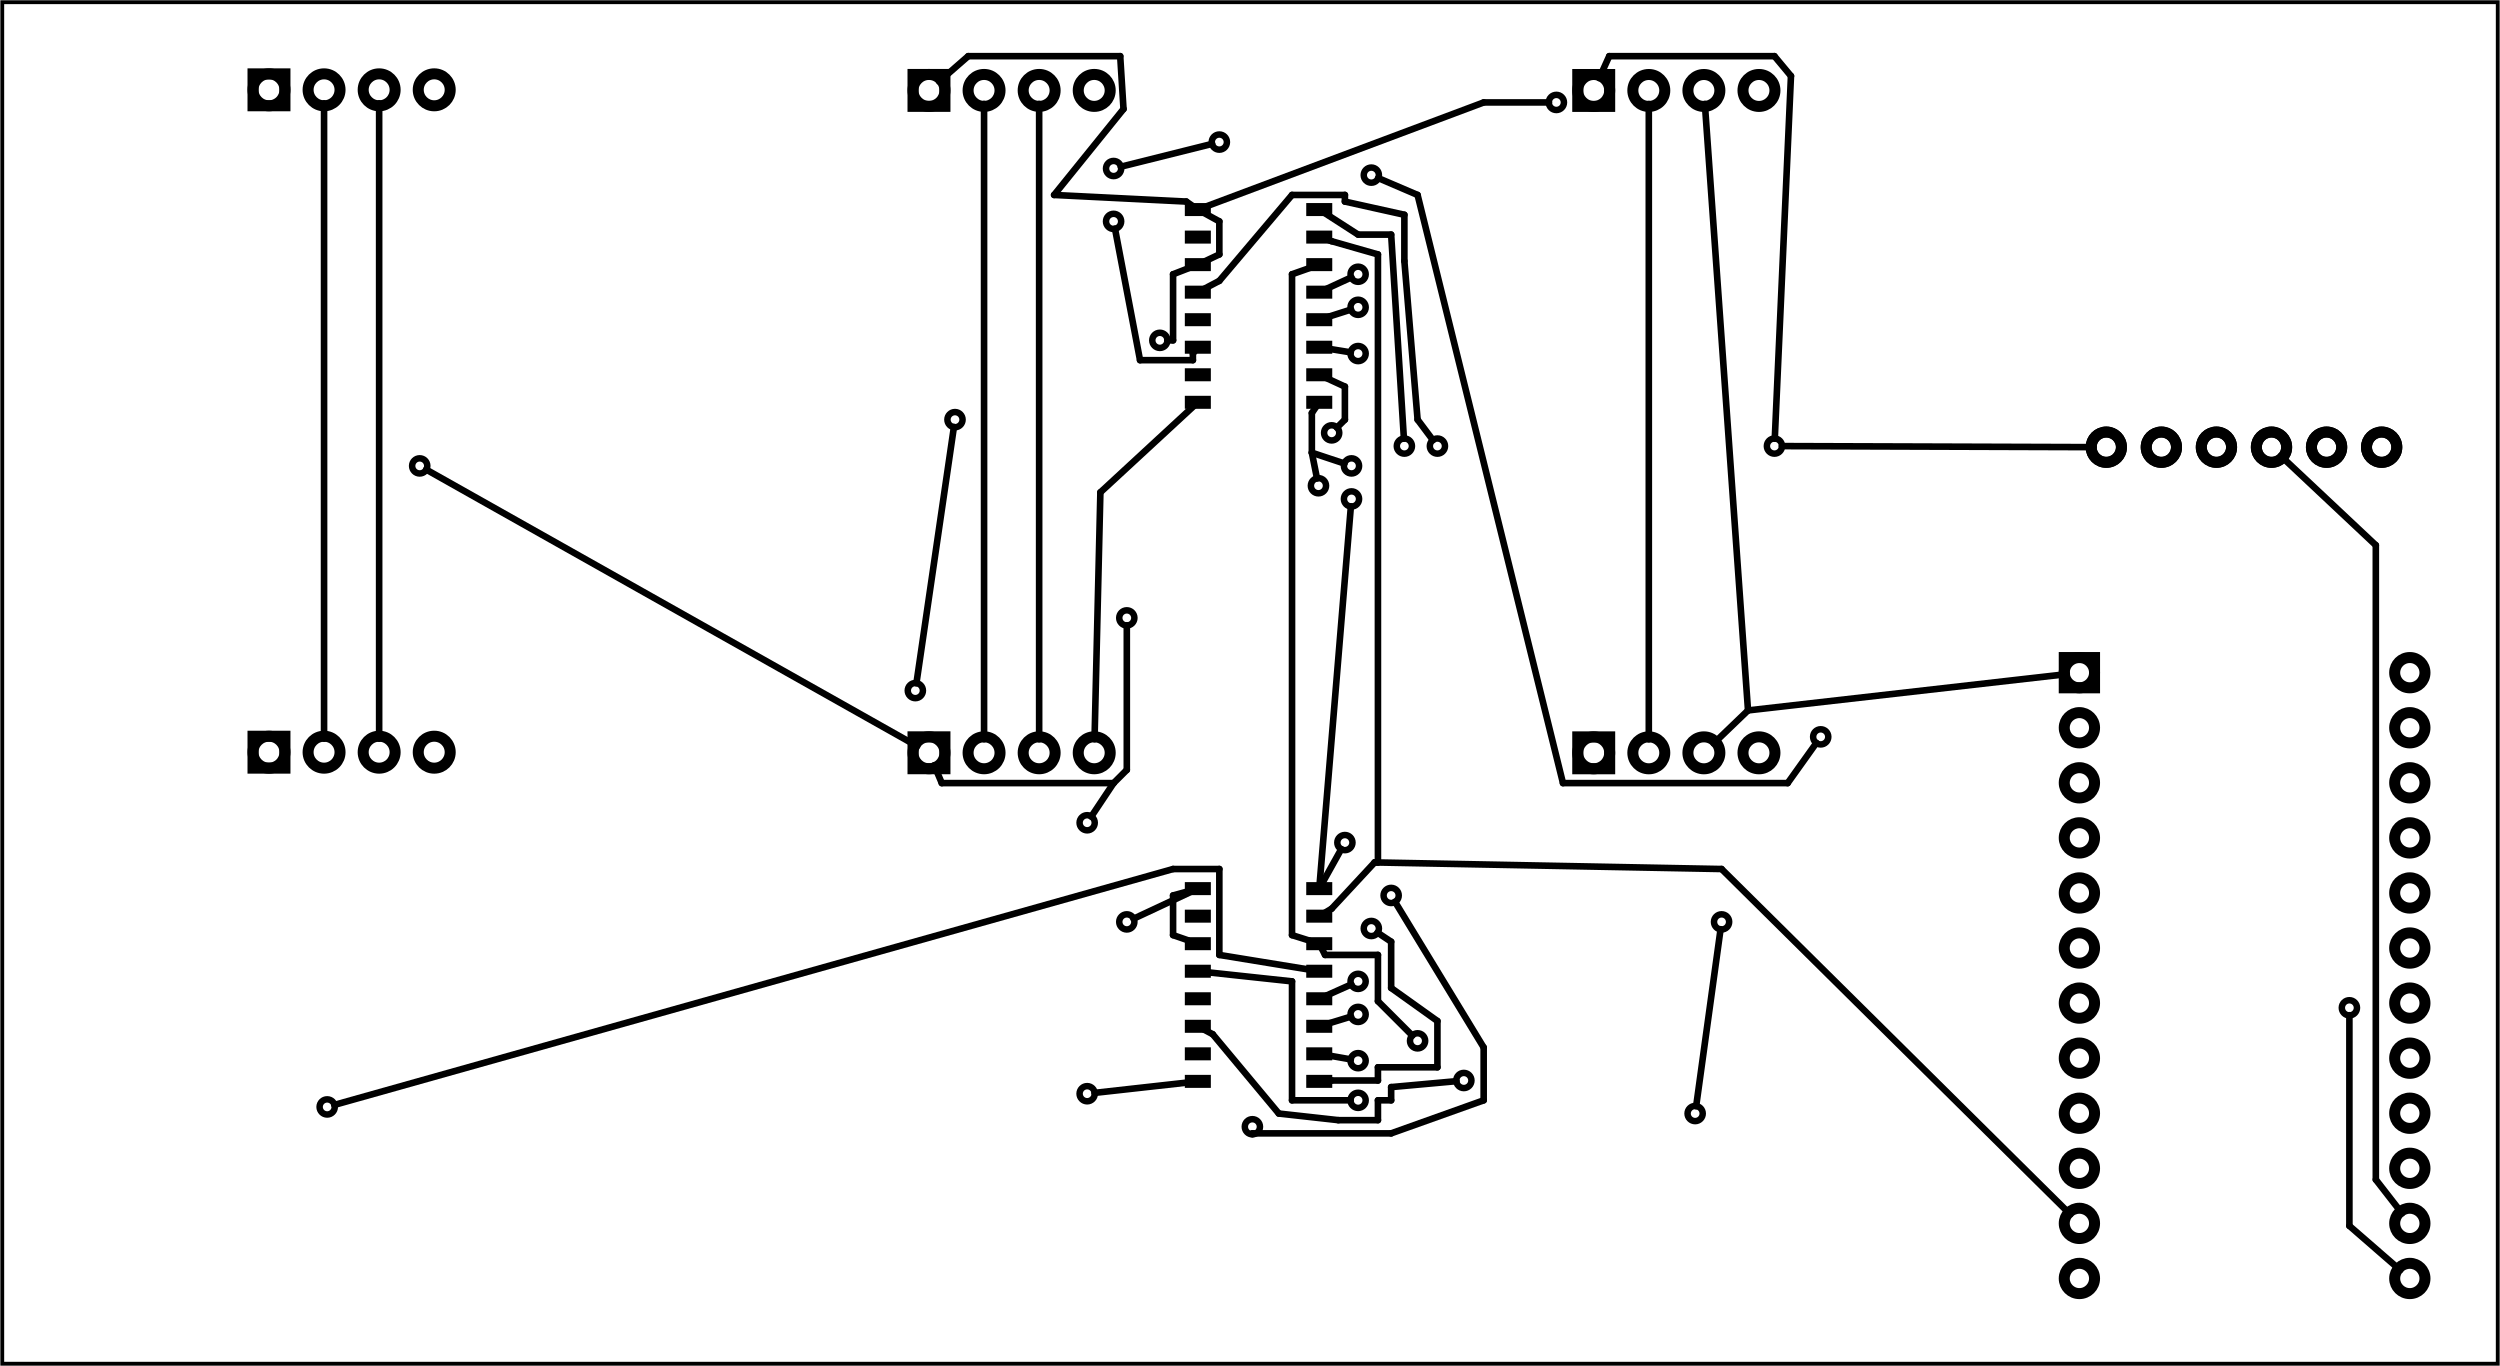 <?xml version='1.0' encoding='UTF-8' standalone='no'?>
<!-- Created with Fritzing (http://www.fritzing.org/) -->
<svg xmlns="http://www.w3.org/2000/svg" x="0in" width="4.539in" version="1.2" baseProfile="tiny" y="0in" viewBox="0 0 326.835 178.583" height="2.48in" xmlns:svg="http://www.w3.org/2000/svg" >
 <g partID="177850">
  <g id="board" >
   <rect stroke-width="0.5" x="0.288" id="boardoutline" width="326.259" y="0.288" fill-opacity="0.5" height="178.007" fill="none" stroke="black" />
  </g>
 </g>
 <g partID="403380">
  <g transform="translate(268.204,62.564)">
   <g transform="matrix(0,-1,1,0,0,0)">
    <g id="copper0" flipped="1">
     <g transform="matrix(-1, 0, 0, 1, 64.304, 0)">
      <g>
       <g>
        <g gorn="0.4">
         <g id="copper0" gorn="0.4.0">
          <circle stroke-width="1.44" id="connector1pin" cx="60.205" r="1.98" fill="none" stroke="black" cy="14.365" gorn="0.4.0.0"/>
          <circle stroke-width="1.44" id="connector5pin" cx="60.205" r="1.98" fill="none" stroke="black" cy="21.565" gorn="0.4.0.1"/>
          <circle stroke-width="1.44" id="connector4pin" cx="60.205" r="1.98" fill="none" stroke="black" cy="28.765" gorn="0.4.0.2"/>
          <circle stroke-width="1.44" id="connector0pin" cx="60.205" r="1.98" fill="none" stroke="black" cy="35.965" gorn="0.4.0.3"/>
          <circle stroke-width="1.44" id="connector7pin" cx="60.205" r="1.98" fill="none" stroke="black" cy="43.165" gorn="0.4.0.4"/>
          <circle stroke-width="1.44" id="connector3pin" cx="60.205" r="1.98" fill="none" stroke="black" cy="7.165" gorn="0.4.0.5"/>
         </g>
        </g>
        <g gorn="0.4.0">
         <circle stroke-width="1.44" id="connector1pin" cx="60.205" r="1.98" fill="none" stroke="black" cy="14.365" gorn="0.4.0.0"/>
         <circle stroke-width="1.44" id="connector5pin" cx="60.205" r="1.98" fill="none" stroke="black" cy="21.565" gorn="0.4.0.1"/>
         <circle stroke-width="1.44" id="connector4pin" cx="60.205" r="1.98" fill="none" stroke="black" cy="28.765" gorn="0.4.0.2"/>
         <circle stroke-width="1.44" id="connector0pin" cx="60.205" r="1.98" fill="none" stroke="black" cy="35.965" gorn="0.4.0.3"/>
         <circle stroke-width="1.44" id="connector7pin" cx="60.205" r="1.98" fill="none" stroke="black" cy="43.165" gorn="0.4.0.4"/>
         <circle stroke-width="1.44" id="connector3pin" cx="60.205" r="1.98" fill="none" stroke="black" cy="7.165" gorn="0.4.0.5"/>
        </g>
       </g>
      </g>
     </g>
    </g>
   </g>
  </g>
 </g>
 <g partID="334330">
  <g transform="translate(180.212,5.437)">
   <g id="copper0"  gorn="0.4.0">
    <rect stroke-width="1.44" x="26.056" width="4.175" id="square" y="4.303" height="4.172" fill="none" stroke="black"  gorn="0.4.0.0"/>
    <circle stroke-width="1.44" id="connector8pin" r="2.089" cx="49.748" fill="none" stroke="black"  cy="6.389" gorn="0.4.0.1"/>
    <circle stroke-width="1.44" id="connector7pin" r="2.088" cx="42.548" fill="none" stroke="black"  cy="6.39" gorn="0.4.0.2"/>
    <circle stroke-width="1.44" id="connector5pin" r="2.088" cx="35.346" fill="none" stroke="black"  cy="6.39" gorn="0.4.0.3"/>
    <circle stroke-width="1.44" id="connector4pin" r="2.088" cx="28.143" fill="none" stroke="black"  cy="6.39" gorn="0.4.0.4"/>
   </g>
  </g>
 </g>
 <g partID="341100">
  <g transform="translate(93.303,5.431)">
   <g id="copper0"  gorn="0.4.0">
    <rect stroke-width="1.44" x="26.056" width="4.175" id="square" y="4.303" height="4.172" fill="none" stroke="black"  gorn="0.4.0.0"/>
    <circle stroke-width="1.44" id="connector8pin" r="2.089" cx="49.748" fill="none" stroke="black"  cy="6.389" gorn="0.4.0.1"/>
    <circle stroke-width="1.44" id="connector7pin" r="2.088" cx="42.548" fill="none" stroke="black"  cy="6.39" gorn="0.4.0.2"/>
    <circle stroke-width="1.44" id="connector5pin" r="2.088" cx="35.346" fill="none" stroke="black"  cy="6.39" gorn="0.4.0.3"/>
    <circle stroke-width="1.44" id="connector4pin" r="2.088" cx="28.143" fill="none" stroke="black"  cy="6.39" gorn="0.4.0.4"/>
   </g>
  </g>
 </g>
 <g partID="341130">
  <g transform="translate(7.015,5.354)">
   <g id="copper0"  gorn="0.4.0">
    <rect stroke-width="1.44" x="26.056" width="4.175" id="square" y="4.303" height="4.172" fill="none" stroke="black"  gorn="0.4.0.0"/>
    <circle stroke-width="1.44" id="connector8pin" r="2.089" cx="49.748" fill="none" stroke="black"  cy="6.389" gorn="0.4.0.1"/>
    <circle stroke-width="1.44" id="connector7pin" r="2.088" cx="42.548" fill="none" stroke="black"  cy="6.39" gorn="0.4.0.2"/>
    <circle stroke-width="1.44" id="connector5pin" r="2.088" cx="35.346" fill="none" stroke="black"  cy="6.39" gorn="0.4.0.3"/>
    <circle stroke-width="1.44" id="connector4pin" r="2.088" cx="28.143" fill="none" stroke="black"  cy="6.39" gorn="0.4.0.4"/>
   </g>
  </g>
 </g>
 <g partID="341160">
  <g transform="translate(7.015,91.952)">
   <g id="copper0"  gorn="0.4.0">
    <rect stroke-width="1.44" x="26.056" width="4.175" id="square" y="4.303" height="4.172" fill="none" stroke="black"  gorn="0.4.0.0"/>
    <circle stroke-width="1.44" id="connector8pin" r="2.089" cx="49.748" fill="none" stroke="black"  cy="6.389" gorn="0.4.0.1"/>
    <circle stroke-width="1.44" id="connector7pin" r="2.088" cx="42.548" fill="none" stroke="black"  cy="6.39" gorn="0.4.0.2"/>
    <circle stroke-width="1.44" id="connector5pin" r="2.088" cx="35.346" fill="none" stroke="black"  cy="6.39" gorn="0.4.0.3"/>
    <circle stroke-width="1.44" id="connector4pin" r="2.088" cx="28.143" fill="none" stroke="black"  cy="6.39" gorn="0.4.0.4"/>
   </g>
  </g>
 </g>
 <g partID="341190">
  <g transform="translate(93.303,92.029)">
   <g id="copper0"  gorn="0.4.0">
    <rect stroke-width="1.44" x="26.056" width="4.175" id="square" y="4.303" height="4.172" fill="none" stroke="black"  gorn="0.4.0.0"/>
    <circle stroke-width="1.44" id="connector8pin" r="2.089" cx="49.748" fill="none" stroke="black"  cy="6.389" gorn="0.4.0.1"/>
    <circle stroke-width="1.44" id="connector7pin" r="2.088" cx="42.548" fill="none" stroke="black"  cy="6.39" gorn="0.4.0.2"/>
    <circle stroke-width="1.44" id="connector5pin" r="2.088" cx="35.346" fill="none" stroke="black"  cy="6.39" gorn="0.4.0.3"/>
    <circle stroke-width="1.44" id="connector4pin" r="2.088" cx="28.143" fill="none" stroke="black"  cy="6.39" gorn="0.4.0.4"/>
   </g>
  </g>
 </g>
 <g partID="341220">
  <g transform="translate(180.212,92.035)">
   <g id="copper0"  gorn="0.4.0">
    <rect stroke-width="1.44" x="26.056" width="4.175" id="square" y="4.303" height="4.172" fill="none" stroke="black"  gorn="0.4.0.0"/>
    <circle stroke-width="1.44" id="connector8pin" r="2.089" cx="49.748" fill="none" stroke="black"  cy="6.389" gorn="0.4.0.1"/>
    <circle stroke-width="1.44" id="connector7pin" r="2.088" cx="42.548" fill="none" stroke="black"  cy="6.39" gorn="0.4.0.2"/>
    <circle stroke-width="1.44" id="connector5pin" r="2.088" cx="35.346" fill="none" stroke="black"  cy="6.39" gorn="0.4.0.3"/>
    <circle stroke-width="1.44" id="connector4pin" r="2.088" cx="28.143" fill="none" stroke="black"  cy="6.39" gorn="0.4.0.4"/>
   </g>
  </g>
 </g>
 <g partID="308840">
  <g transform="translate(174.172,25.382)">
   <g transform="matrix(0,1,-1,0,0,0)">
    <g id="copper0" flipped="1">
     <g transform="matrix(-1, 0, 0, 1, 29.232, 0)">
      <g>
       <g>
        <g>
         <rect stroke-width="0" x="1.166" id="connector0pad" width="1.701" y="15.874" height="3.402" stroke-linecap="round" fill="black" stroke="none" connectorname="1"/>
         <rect stroke-width="0" x="4.766" id="connector1pad" width="1.701" y="15.874" height="3.402" stroke-linecap="round" fill="black" stroke="none" connectorname="2"/>
         <rect stroke-width="0" x="8.366" id="connector2pad" width="1.701" y="15.874" height="3.402" stroke-linecap="round" fill="black" stroke="none" connectorname="3"/>
         <rect stroke-width="0" x="11.966" id="connector3pad" width="1.701" y="15.874" height="3.402" stroke-linecap="round" fill="black" stroke="none" connectorname="4"/>
         <rect stroke-width="0" x="15.566" id="connector4pad" width="1.701" y="15.874" height="3.402" stroke-linecap="round" fill="black" stroke="none" connectorname="5"/>
         <rect stroke-width="0" x="19.166" id="connector5pad" width="1.701" y="15.874" height="3.402" stroke-linecap="round" fill="black" stroke="none" connectorname="6"/>
         <rect stroke-width="0" x="22.766" id="connector6pad" width="1.701" y="15.874" height="3.402" stroke-linecap="round" fill="black" stroke="none" connectorname="7"/>
         <rect stroke-width="0" x="26.366" id="connector7pad" width="1.701" y="15.874" height="3.402" stroke-linecap="round" fill="black" stroke="none" connectorname="8"/>
         <rect stroke-width="0" x="26.366" id="connector8pad" width="1.701" y="0" height="3.402" stroke-linecap="round" fill="black" stroke="none" connectorname="9"/>
         <rect stroke-width="0" x="22.766" id="connector9pad" width="1.701" y="0" height="3.402" stroke-linecap="round" fill="black" stroke="none" connectorname="10"/>
         <rect stroke-width="0" x="19.166" id="connector10pad" width="1.701" y="0" height="3.402" stroke-linecap="round" fill="black" stroke="none" connectorname="11"/>
         <rect stroke-width="0" x="15.566" id="connector11pad" width="1.701" y="0" height="3.402" stroke-linecap="round" fill="black" stroke="none" connectorname="12"/>
         <rect stroke-width="0" x="11.966" id="connector12pad" width="1.701" y="0" height="3.402" stroke-linecap="round" fill="black" stroke="none" connectorname="13"/>
         <rect stroke-width="0" x="8.366" id="connector13pad" width="1.701" y="0" height="3.402" stroke-linecap="round" fill="black" stroke="none" connectorname="14"/>
         <rect stroke-width="0" x="4.766" id="connector14pad" width="1.701" y="0" height="3.402" stroke-linecap="round" fill="black" stroke="none" connectorname="15"/>
         <rect stroke-width="0" x="1.166" id="connector15pad" width="1.701" y="0" height="3.402" stroke-linecap="round" fill="black" stroke="none" connectorname="16"/>
         <g id="copper0"/>
        </g>
        <g/>
       </g>
      </g>
     </g>
    </g>
   </g>
  </g>
 </g>
 <g partID="309360">
  <g transform="translate(174.172,114.163)">
   <g transform="matrix(0,1,-1,0,0,0)">
    <g id="copper0" flipped="1">
     <g transform="matrix(-1, 0, 0, 1, 29.232, 0)">
      <g>
       <g>
        <g>
         <rect stroke-width="0" x="1.166" id="connector0pad" width="1.701" y="15.874" height="3.402" stroke-linecap="round" fill="black" stroke="none" connectorname="1"/>
         <rect stroke-width="0" x="4.766" id="connector1pad" width="1.701" y="15.874" height="3.402" stroke-linecap="round" fill="black" stroke="none" connectorname="2"/>
         <rect stroke-width="0" x="8.366" id="connector2pad" width="1.701" y="15.874" height="3.402" stroke-linecap="round" fill="black" stroke="none" connectorname="3"/>
         <rect stroke-width="0" x="11.966" id="connector3pad" width="1.701" y="15.874" height="3.402" stroke-linecap="round" fill="black" stroke="none" connectorname="4"/>
         <rect stroke-width="0" x="15.566" id="connector4pad" width="1.701" y="15.874" height="3.402" stroke-linecap="round" fill="black" stroke="none" connectorname="5"/>
         <rect stroke-width="0" x="19.166" id="connector5pad" width="1.701" y="15.874" height="3.402" stroke-linecap="round" fill="black" stroke="none" connectorname="6"/>
         <rect stroke-width="0" x="22.766" id="connector6pad" width="1.701" y="15.874" height="3.402" stroke-linecap="round" fill="black" stroke="none" connectorname="7"/>
         <rect stroke-width="0" x="26.366" id="connector7pad" width="1.701" y="15.874" height="3.402" stroke-linecap="round" fill="black" stroke="none" connectorname="8"/>
         <rect stroke-width="0" x="26.366" id="connector8pad" width="1.701" y="0" height="3.402" stroke-linecap="round" fill="black" stroke="none" connectorname="9"/>
         <rect stroke-width="0" x="22.766" id="connector9pad" width="1.701" y="0" height="3.402" stroke-linecap="round" fill="black" stroke="none" connectorname="10"/>
         <rect stroke-width="0" x="19.166" id="connector10pad" width="1.701" y="0" height="3.402" stroke-linecap="round" fill="black" stroke="none" connectorname="11"/>
         <rect stroke-width="0" x="15.566" id="connector11pad" width="1.701" y="0" height="3.402" stroke-linecap="round" fill="black" stroke="none" connectorname="12"/>
         <rect stroke-width="0" x="11.966" id="connector12pad" width="1.701" y="0" height="3.402" stroke-linecap="round" fill="black" stroke="none" connectorname="13"/>
         <rect stroke-width="0" x="8.366" id="connector13pad" width="1.701" y="0" height="3.402" stroke-linecap="round" fill="black" stroke="none" connectorname="14"/>
         <rect stroke-width="0" x="4.766" id="connector14pad" width="1.701" y="0" height="3.402" stroke-linecap="round" fill="black" stroke="none" connectorname="15"/>
         <rect stroke-width="0" x="1.166" id="connector15pad" width="1.701" y="0" height="3.402" stroke-linecap="round" fill="black" stroke="none" connectorname="16"/>
         <g id="copper0"/>
        </g>
        <g/>
       </g>
      </g>
     </g>
    </g>
   </g>
  </g>
 </g>
 <g partID="185880">
  <g transform="translate(267.533,76.426)">
   <g id="copper0"  gorn="0.1.0">
    <rect stroke-width="1.44" x="2.34" id="square" width="3.96" y="9.54" height="3.96" fill="none" stroke="black"  gorn="0.1.0.0"/>
    <circle stroke-width="1.44" id="connector0pin" r="1.98" cx="4.32" fill="none" stroke="black"  cy="11.52" gorn="0.1.0.1"/>
    <circle stroke-width="1.44" id="connector23pin" r="1.98" cx="47.52" fill="none" stroke="black"  cy="11.52" gorn="0.1.0.2"/>
    <circle stroke-width="1.44" id="connector1pin" r="1.98" cx="4.32" fill="none" stroke="black"  cy="18.72" gorn="0.1.0.3"/>
    <circle stroke-width="1.44" id="connector22pin" r="1.98" cx="47.52" fill="none" stroke="black"  cy="18.72" gorn="0.1.0.4"/>
    <circle stroke-width="1.44" id="connector2pin" r="1.98" cx="4.32" fill="none" stroke="black"  cy="25.92" gorn="0.1.0.5"/>
    <circle stroke-width="1.44" id="connector21pin" r="1.98" cx="47.52" fill="none" stroke="black"  cy="25.92" gorn="0.1.0.6"/>
    <circle stroke-width="1.44" id="connector3pin" r="1.98" cx="4.32" fill="none" stroke="black"  cy="33.12" gorn="0.1.0.7"/>
    <circle stroke-width="1.44" id="connector20pin" r="1.98" cx="47.52" fill="none" stroke="black"  cy="33.12" gorn="0.1.0.8"/>
    <circle stroke-width="1.44" id="connector4pin" r="1.98" cx="4.32" fill="none" stroke="black"  cy="40.32" gorn="0.1.0.9"/>
    <circle stroke-width="1.44" id="connector19pin" r="1.98" cx="47.52" fill="none" stroke="black"  cy="40.32" gorn="0.1.0.10"/>
    <circle stroke-width="1.44" id="connector5pin" r="1.98" cx="4.32" fill="none" stroke="black"  cy="47.52" gorn="0.1.0.11"/>
    <circle stroke-width="1.44" id="connector18pin" r="1.98" cx="47.52" fill="none" stroke="black"  cy="47.52" gorn="0.1.0.12"/>
    <circle stroke-width="1.44" id="connector6pin" r="1.98" cx="4.32" fill="none" stroke="black"  cy="54.72" gorn="0.1.0.13"/>
    <circle stroke-width="1.44" id="connector17pin" r="1.98" cx="47.52" fill="none" stroke="black"  cy="54.72" gorn="0.1.0.14"/>
    <circle stroke-width="1.44" id="connector7pin" r="1.98" cx="4.32" fill="none" stroke="black"  cy="61.92" gorn="0.1.0.15"/>
    <circle stroke-width="1.44" id="connector16pin" r="1.98" cx="47.52" fill="none" stroke="black"  cy="61.92" gorn="0.1.0.16"/>
    <circle stroke-width="1.44" id="connector8pin" r="1.98" cx="4.32" fill="none" stroke="black"  cy="69.12" gorn="0.1.0.17"/>
    <circle stroke-width="1.44" id="connector15pin" r="1.98" cx="47.52" fill="none" stroke="black"  cy="69.12" gorn="0.1.0.18"/>
    <circle stroke-width="1.44" id="connector9pin" r="1.98" cx="4.32" fill="none" stroke="black"  cy="76.32" gorn="0.1.0.19"/>
    <circle stroke-width="1.44" id="connector14pin" r="1.98" cx="47.52" fill="none" stroke="black"  cy="76.32" gorn="0.1.0.20"/>
    <circle stroke-width="1.44" id="connector10pin" r="1.98" cx="4.32" fill="none" stroke="black"  cy="83.52" gorn="0.1.0.21"/>
    <circle stroke-width="1.44" id="connector13pin" r="1.98" cx="47.52" fill="none" stroke="black"  cy="83.52" gorn="0.1.0.22"/>
    <circle stroke-width="1.44" id="connector11pin" r="1.98" cx="4.32" fill="none" stroke="black"  cy="90.72" gorn="0.1.0.23"/>
    <circle stroke-width="1.44" id="connector12pin" r="1.98" cx="47.52" fill="none" stroke="black"  cy="90.72" gorn="0.1.0.24"/>
   </g>
  </g>
 </g>
 <g partID="404670">
  <g transform="translate(139.111,139.975)">
   <g id="copper0" >
    <circle stroke-width="0.85" id="connector0pin" cx="3.017" r="0.992" fill="none" stroke="black"  cy="3.017"/>
   </g>
  </g>
 </g>
 <g partID="405390">
  <g transform="translate(174.535,140.839)">
   <g id="copper0" >
    <circle stroke-width="0.85" id="connector0pin" cx="3.017" r="0.992" fill="none" stroke="black"  cy="3.017"/>
   </g>
  </g>
 </g>
 <g partID="405570">
  <g transform="translate(174.535,129.607)">
   <g id="copper0" >
    <circle stroke-width="0.85" id="connector0pin" cx="3.017" r="0.992" fill="none" stroke="black"  cy="3.017"/>
   </g>
  </g>
 </g>
 <g partID="405970">
  <g transform="translate(174.535,125.287)">
   <g id="copper0" >
    <circle stroke-width="0.85" id="connector0pin" cx="3.017" r="0.992" fill="none" stroke="black"  cy="3.017"/>
   </g>
  </g>
 </g>
 <g partID="406590">
  <g transform="translate(174.535,135.655)">
   <g id="copper0" >
    <circle stroke-width="0.85" id="connector0pin" cx="3.017" r="0.992" fill="none" stroke="black"  cy="3.017"/>
   </g>
  </g>
 </g>
 <g partID="407190">
  <g transform="translate(182.311,133.063)">
   <g id="copper0" >
    <circle stroke-width="0.85" id="connector0pin" cx="3.017" r="0.992" fill="none" stroke="black"  cy="3.017"/>
   </g>
  </g>
 </g>
 <g partID="407390">
  <g transform="translate(174.535,37.159)">
   <g id="copper0" >
    <circle stroke-width="0.85" id="connector0pin" cx="3.017" r="0.992" fill="none" stroke="black"  cy="3.017"/>
   </g>
  </g>
 </g>
 <g partID="407650">
  <g transform="translate(174.535,32.839)">
   <g id="copper0" >
    <circle stroke-width="0.85" id="connector0pin" cx="3.017" r="0.992" fill="none" stroke="black"  cy="3.017"/>
   </g>
  </g>
 </g>
 <g partID="407890">
  <g transform="translate(121.831,51.847)">
   <g id="copper0" >
    <circle stroke-width="0.85" id="connector0pin" cx="3.017" r="0.992" fill="none" stroke="black"  cy="3.017"/>
   </g>
  </g>
 </g>
 <g partID="408110">
  <g transform="translate(116.647,87.271)">
   <g id="copper0" >
    <circle stroke-width="0.85" id="connector0pin" cx="3.017" r="0.992" fill="none" stroke="black"  cy="3.017"/>
   </g>
  </g>
 </g>
 <g partID="408290">
  <g transform="translate(174.535,43.207)">
   <g id="copper0" >
    <circle stroke-width="0.85" id="connector0pin" cx="3.017" r="0.992" fill="none" stroke="black"  cy="3.017"/>
   </g>
  </g>
 </g>
 <g partID="409230">
  <g transform="translate(171.079,53.575)">
   <g id="copper0" >
    <circle stroke-width="0.85" id="connector0pin" cx="3.017" r="0.992" fill="none" stroke="black"  cy="3.017"/>
   </g>
  </g>
 </g>
 <g partID="409770">
  <g transform="translate(173.671,57.895)">
   <g id="copper0" >
    <circle stroke-width="0.85" id="connector0pin" cx="3.017" r="0.992" fill="none" stroke="black"  cy="3.017"/>
   </g>
  </g>
 </g>
 <g partID="410170">
  <g transform="translate(176.263,118.375)">
   <g id="copper0" >
    <circle stroke-width="0.85" id="connector0pin" cx="3.017" r="0.992" fill="none" stroke="black"  cy="3.017"/>
   </g>
  </g>
 </g>
 <g partID="410230">
  <g transform="translate(169.351,60.487)">
   <g id="copper0" >
    <circle stroke-width="0.85" id="connector0pin" cx="3.017" r="0.992" fill="none" stroke="black"  cy="3.017"/>
   </g>
  </g>
 </g>
 <g partID="410690">
  <g transform="translate(188.359,138.247)">
   <g id="copper0" >
    <circle stroke-width="0.85" id="connector0pin" cx="3.017" r="0.992" fill="none" stroke="black"  cy="3.017"/>
   </g>
  </g>
 </g>
 <g partID="411110">
  <g transform="translate(39.751,141.703)">
   <g id="copper0" >
    <circle stroke-width="0.85" id="connector0pin" cx="3.017" r="0.992" fill="none" stroke="black"  cy="3.017"/>
   </g>
  </g>
 </g>
 <g partID="411430">
  <g transform="translate(180.583,55.303)">
   <g id="copper0" >
    <circle stroke-width="0.85" id="connector0pin" cx="3.017" r="0.992" fill="none" stroke="black"  cy="3.017"/>
   </g>
  </g>
 </g>
 <g partID="411530">
  <g transform="translate(173.671,62.215)">
   <g id="copper0" >
    <circle stroke-width="0.85" id="connector0pin" cx="3.017" r="0.992" fill="none" stroke="black"  cy="3.017"/>
   </g>
  </g>
 </g>
 <g partID="411890">
  <g transform="translate(160.711,144.295)">
   <g id="copper0" >
    <circle stroke-width="0.85" id="connector0pin" cx="3.017" r="0.992" fill="none" stroke="black"  cy="3.017"/>
   </g>
  </g>
 </g>
 <g partID="412270">
  <g transform="translate(178.855,114.055)">
   <g id="copper0" >
    <circle stroke-width="0.85" id="connector0pin" cx="3.017" r="0.992" fill="none" stroke="black"  cy="3.017"/>
   </g>
  </g>
 </g>
 <g partID="412370">
  <g transform="translate(172.807,107.143)">
   <g id="copper0" >
    <circle stroke-width="0.85" id="connector0pin" cx="3.017" r="0.992" fill="none" stroke="black"  cy="3.017"/>
   </g>
  </g>
 </g>
 <g partID="412810">
  <g transform="translate(184.903,55.303)">
   <g id="copper0" >
    <circle stroke-width="0.85" id="connector0pin" cx="3.017" r="0.992" fill="none" stroke="black"  cy="3.017"/>
   </g>
  </g>
 </g>
 <g partID="414970">
  <g transform="translate(148.615,41.479)">
   <g id="copper0" >
    <circle stroke-width="0.85" id="connector0pin" cx="3.017" r="0.992" fill="none" stroke="black"  cy="3.017"/>
   </g>
  </g>
 </g>
 <g partID="415250">
  <g transform="translate(144.295,77.767)">
   <g id="copper0" >
    <circle stroke-width="0.85" id="connector0pin" cx="3.017" r="0.992" fill="none" stroke="black"  cy="3.017"/>
   </g>
  </g>
 </g>
 <g partID="415390">
  <g transform="translate(144.295,117.511)">
   <g id="copper0" >
    <circle stroke-width="0.85" id="connector0pin" cx="3.017" r="0.992" fill="none" stroke="black"  cy="3.017"/>
   </g>
  </g>
 </g>
 <g partID="415650">
  <g transform="translate(139.111,104.551)">
   <g id="copper0" >
    <circle stroke-width="0.85" id="connector0pin" cx="3.017" r="0.992" fill="none" stroke="black"  cy="3.017"/>
   </g>
  </g>
 </g>
 <g partID="416050">
  <g transform="translate(200.455,10.375)">
   <g id="copper0" >
    <circle stroke-width="0.85" id="connector0pin" cx="3.017" r="0.992" fill="none" stroke="black"  cy="3.017"/>
   </g>
  </g>
 </g>
 <g partID="416290">
  <g transform="translate(228.967,55.303)">
   <g id="copper0" >
    <circle stroke-width="0.85" id="connector0pin" cx="3.017" r="0.992" fill="none" stroke="black"  cy="3.017"/>
   </g>
  </g>
 </g>
 <g partID="417370">
  <g transform="translate(218.599,142.567)">
   <g id="copper0" >
    <circle stroke-width="0.85" id="connector0pin" cx="3.017" r="0.992" fill="none" stroke="black"  cy="3.017"/>
   </g>
  </g>
 </g>
 <g partID="417430">
  <g transform="translate(222.055,117.511)">
   <g id="copper0" >
    <circle stroke-width="0.85" id="connector0pin" cx="3.017" r="0.992" fill="none" stroke="black"  cy="3.017"/>
   </g>
  </g>
 </g>
 <g partID="417530">
  <g transform="translate(51.847,57.895)">
   <g id="copper0" >
    <circle stroke-width="0.85" id="connector0pin" cx="3.017" r="0.992" fill="none" stroke="black"  cy="3.017"/>
   </g>
  </g>
 </g>
 <g partID="417930">
  <g transform="translate(235.015,93.319)">
   <g id="copper0" >
    <circle stroke-width="0.85" id="connector0pin" cx="3.017" r="0.992" fill="none" stroke="black"  cy="3.017"/>
   </g>
  </g>
 </g>
 <g partID="418450">
  <g transform="translate(176.263,19.879)">
   <g id="copper0" >
    <circle stroke-width="0.85" id="connector0pin" cx="3.017" r="0.992" fill="none" stroke="black"  cy="3.017"/>
   </g>
  </g>
 </g>
 <g partID="418510">
  <g transform="translate(156.391,15.559)">
   <g id="copper0" >
    <circle stroke-width="0.85" id="connector0pin" cx="3.017" r="0.992" fill="none" stroke="black"  cy="3.017"/>
   </g>
  </g>
 </g>
 <g partID="418590">
  <g transform="translate(142.567,19.015)">
   <g id="copper0" >
    <circle stroke-width="0.85" id="connector0pin" cx="3.017" r="0.992" fill="none" stroke="black"  cy="3.017"/>
   </g>
  </g>
 </g>
 <g partID="418630">
  <g transform="translate(142.567,25.927)">
   <g id="copper0" >
    <circle stroke-width="0.85" id="connector0pin" cx="3.017" r="0.992" fill="none" stroke="black"  cy="3.017"/>
   </g>
  </g>
 </g>
 <g partID="419450">
  <g transform="translate(304.135,128.743)">
   <g id="copper0" >
    <circle stroke-width="0.85" id="connector0pin" cx="3.017" r="0.992" fill="none" stroke="black"  cy="3.017"/>
   </g>
  </g>
 </g>
 <g partID="404450">
  <line stroke-width="0.864" x1="156.109" x2="143.856" stroke-linecap="round" stroke="black" y2="64.368" y1="53.048"/>
 </g>
 <g partID="404570">
  <line stroke-width="0.864" x1="143.856" x2="143.092" stroke-linecap="round" stroke="black" y2="96.65" y1="64.368"/>
 </g>
 <g partID="404610">
  <line stroke-width="0.864" x1="155.296" x2="143.089" stroke-linecap="round" stroke="black" y2="142.885" y1="141.524"/>
 </g>
 <g partID="404790">
  <line stroke-width="0.864" x1="42.36" x2="42.36" stroke-linecap="round" stroke="black" y2="96.574" y1="13.512"/>
 </g>
 <g partID="404910">
  <line stroke-width="0.864" x1="128.649" x2="128.649" stroke-linecap="round" stroke="black" y2="96.651" y1="13.589"/>
 </g>
 <g partID="405030">
  <line stroke-width="0.864" x1="215.558" x2="215.558" stroke-linecap="round" stroke="black" y2="96.657" y1="13.595"/>
 </g>
 <g partID="405290">
  <line stroke-width="0.864" x1="157.898" x2="168.912" stroke-linecap="round" stroke="black" y2="128.304" y1="127.119"/>
 </g>
 <g partID="405350">
  <line stroke-width="0.864" x1="168.912" x2="168.912" stroke-linecap="round" stroke="black" y2="143.856" y1="128.304"/>
 </g>
 <g partID="405370">
  <line stroke-width="0.864" x1="168.912" x2="176.585" stroke-linecap="round" stroke="black" y2="143.856" y1="143.856"/>
 </g>
 <g partID="405510">
  <line stroke-width="0.864" x1="173.772" x2="176.627" stroke-linecap="round" stroke="black" y2="132.907" y1="133.781"/>
 </g>
 <g partID="405890">
  <line stroke-width="0.864" x1="173.477" x2="176.669" stroke-linecap="round" stroke="black" y2="128.699" y1="130.128"/>
 </g>
 <g partID="406550">
  <line stroke-width="0.864" x1="173.772" x2="176.6" stroke-linecap="round" stroke="black" y2="138.505" y1="138.007"/>
 </g>
 <g partID="406830">
  <line stroke-width="0.864" x1="171.197" x2="168.912" stroke-linecap="round" stroke="black" y2="35.856" y1="35.048"/>
 </g>
 <g partID="406890">
  <line stroke-width="0.864" x1="168.912" x2="168.912" stroke-linecap="round" stroke="black" y2="122.256" y1="35.856"/>
 </g>
 <g partID="406910">
  <line stroke-width="0.864" x1="168.912" x2="171.17" stroke-linecap="round" stroke="black" y2="122.968" y1="122.256"/>
 </g>
 <g partID="407210">
  <line stroke-width="0.864" x1="184.644" x2="180.144" stroke-linecap="round" stroke="black" y2="130.896" y1="135.396"/>
 </g>
 <g partID="407250">
  <line stroke-width="0.864" x1="180.144" x2="180.144" stroke-linecap="round" stroke="black" y2="124.848" y1="130.896"/>
 </g>
 <g partID="407270">
  <line stroke-width="0.864" x1="180.144" x2="173.232" stroke-linecap="round" stroke="black" y2="124.848" y1="124.848"/>
 </g>
 <g partID="407290">
  <line stroke-width="0.864" x1="173.232" x2="172.704" stroke-linecap="round" stroke="black" y2="123.829" y1="124.848"/>
 </g>
 <g partID="407330">
  <line stroke-width="0.864" x1="173.772" x2="176.631" stroke-linecap="round" stroke="black" y2="40.47" y1="41.383"/>
 </g>
 <g partID="407570">
  <line stroke-width="0.864" x1="173.448" x2="176.674" stroke-linecap="round" stroke="black" y2="36.261" y1="37.748"/>
 </g>
 <g partID="407910">
  <line stroke-width="0.864" x1="124.708" x2="119.804" stroke-linecap="round" stroke="black" y2="89.331" y1="55.821"/>
 </g>
 <g partID="408250">
  <line stroke-width="0.864" x1="173.772" x2="176.598" stroke-linecap="round" stroke="black" y2="46.069" y1="45.609"/>
 </g>
 <g partID="408570">
  <line stroke-width="0.864" x1="173.219" x2="174.096" stroke-linecap="round" stroke="black" y2="118.8" y1="119.328"/>
 </g>
 <g partID="408590">
  <line stroke-width="0.864" x1="174.096" x2="179.712" stroke-linecap="round" stroke="black" y2="112.752" y1="118.8"/>
 </g>
 <g partID="408670">
  <line stroke-width="0.864" x1="179.712" x2="180.144" stroke-linecap="round" stroke="black" y2="112.752" y1="112.752"/>
 </g>
 <g partID="408690">
  <line stroke-width="0.864" x1="180.144" x2="180.144" stroke-linecap="round" stroke="black" y2="33.264" y1="112.752"/>
 </g>
 <g partID="408710">
  <line stroke-width="0.864" x1="180.144" x2="174.096" stroke-linecap="round" stroke="black" y2="31.536" y1="33.264"/>
 </g>
 <g partID="408790">
  <line stroke-width="0.864" x1="174.096" x2="173.772" stroke-linecap="round" stroke="black" y2="31.429" y1="31.536"/>
 </g>
 <g partID="408810">
  <line stroke-width="0.864" x1="270.674" x2="225.072" stroke-linecap="round" stroke="black" y2="113.616" y1="158.778"/>
 </g>
 <g partID="408910">
  <line stroke-width="0.864" x1="225.072" x2="179.712" stroke-linecap="round" stroke="black" y2="112.752" y1="113.616"/>
 </g>
 <g partID="409250">
  <line stroke-width="0.864" x1="174.78" x2="175.824" stroke-linecap="round" stroke="black" y2="54.864" y1="55.908"/>
 </g>
 <g partID="409310">
  <line stroke-width="0.864" x1="175.824" x2="175.824" stroke-linecap="round" stroke="black" y2="50.544" y1="54.864"/>
 </g>
 <g partID="409330">
  <line stroke-width="0.864" x1="175.824" x2="173.448" stroke-linecap="round" stroke="black" y2="49.448" y1="50.544"/>
 </g>
 <g partID="409610">
  <line stroke-width="0.864" x1="172.16" x2="171.504" stroke-linecap="round" stroke="black" y2="54" y1="53.048"/>
 </g>
 <g partID="409690">
  <line stroke-width="0.864" x1="171.504" x2="171.504" stroke-linecap="round" stroke="black" y2="59.184" y1="54"/>
 </g>
 <g partID="409710">
  <line stroke-width="0.864" x1="171.504" x2="175.771" stroke-linecap="round" stroke="black" y2="60.606" y1="59.184"/>
 </g>
 <g partID="409950">
  <line stroke-width="0.864" x1="173.772" x2="174.096" stroke-linecap="round" stroke="black" y2="141.264" y1="141.287"/>
 </g>
 <g partID="409970">
  <line stroke-width="0.864" x1="174.096" x2="180.144" stroke-linecap="round" stroke="black" y2="141.264" y1="141.264"/>
 </g>
 <g partID="409990">
  <line stroke-width="0.864" x1="180.144" x2="180.144" stroke-linecap="round" stroke="black" y2="139.536" y1="141.264"/>
 </g>
 <g partID="410010">
  <line stroke-width="0.864" x1="180.144" x2="187.92" stroke-linecap="round" stroke="black" y2="139.536" y1="139.536"/>
 </g>
 <g partID="410030">
  <line stroke-width="0.864" x1="187.92" x2="187.92" stroke-linecap="round" stroke="black" y2="133.488" y1="139.536"/>
 </g>
 <g partID="410050">
  <line stroke-width="0.864" x1="187.92" x2="181.872" stroke-linecap="round" stroke="black" y2="129.168" y1="133.488"/>
 </g>
 <g partID="410110">
  <line stroke-width="0.864" x1="181.872" x2="181.872" stroke-linecap="round" stroke="black" y2="123.12" y1="129.168"/>
 </g>
 <g partID="410130">
  <line stroke-width="0.864" x1="181.872" x2="180.085" stroke-linecap="round" stroke="black" y2="121.928" y1="123.12"/>
 </g>
 <g partID="410250">
  <line stroke-width="0.864" x1="172.178" x2="171.504" stroke-linecap="round" stroke="black" y2="59.184" y1="62.556"/>
 </g>
 <g partID="410290">
  <line stroke-width="0.864" x1="157.442" x2="158.544" stroke-linecap="round" stroke="black" y2="135.216" y1="134.629"/>
 </g>
 <g partID="410310">
  <line stroke-width="0.864" x1="158.544" x2="167.184" stroke-linecap="round" stroke="black" y2="145.584" y1="135.216"/>
 </g>
 <g partID="410430">
  <line stroke-width="0.864" x1="167.184" x2="174.96" stroke-linecap="round" stroke="black" y2="146.448" y1="145.584"/>
 </g>
 <g partID="410470">
  <line stroke-width="0.864" x1="174.96" x2="180.144" stroke-linecap="round" stroke="black" y2="146.448" y1="146.448"/>
 </g>
 <g partID="410490">
  <line stroke-width="0.864" x1="180.144" x2="180.144" stroke-linecap="round" stroke="black" y2="143.856" y1="146.448"/>
 </g>
 <g partID="410510">
  <line stroke-width="0.864" x1="180.144" x2="181.872" stroke-linecap="round" stroke="black" y2="143.856" y1="143.856"/>
 </g>
 <g partID="410530">
  <line stroke-width="0.864" x1="181.872" x2="181.872" stroke-linecap="round" stroke="black" y2="142.128" y1="143.856"/>
 </g>
 <g partID="410550">
  <line stroke-width="0.864" x1="181.872" x2="190.413" stroke-linecap="round" stroke="black" y2="141.352" y1="142.128"/>
 </g>
 <g partID="410830">
  <line stroke-width="0.864" x1="171.17" x2="159.408" stroke-linecap="round" stroke="black" y2="124.848" y1="126.767"/>
 </g>
 <g partID="410950">
  <line stroke-width="0.864" x1="159.408" x2="159.408" stroke-linecap="round" stroke="black" y2="113.616" y1="124.848"/>
 </g>
 <g partID="410970">
  <line stroke-width="0.864" x1="159.408" x2="153.36" stroke-linecap="round" stroke="black" y2="113.616" y1="113.616"/>
 </g>
 <g partID="410990">
  <line stroke-width="0.864" x1="153.36" x2="43.699" stroke-linecap="round" stroke="black" y2="144.458" y1="113.616"/>
 </g>
 <g partID="411190">
  <line stroke-width="0.864" x1="173.17" x2="177.552" stroke-linecap="round" stroke="black" y2="30.672" y1="27.848"/>
 </g>
 <g partID="411310">
  <line stroke-width="0.864" x1="177.552" x2="181.872" stroke-linecap="round" stroke="black" y2="30.672" y1="30.672"/>
 </g>
 <g partID="411330">
  <line stroke-width="0.864" x1="181.872" x2="183.54" stroke-linecap="round" stroke="black" y2="57.355" y1="30.672"/>
 </g>
 <g partID="411550">
  <line stroke-width="0.864" x1="176.608" x2="172.508" stroke-linecap="round" stroke="black" y2="115.728" y1="66.196"/>
 </g>
 <g partID="411910">
  <line stroke-width="0.864" x1="163.728" x2="163.728" stroke-linecap="round" stroke="black" y2="148.176" y1="148.279"/>
 </g>
 <g partID="411930">
  <line stroke-width="0.864" x1="163.728" x2="181.872" stroke-linecap="round" stroke="black" y2="148.176" y1="148.176"/>
 </g>
 <g partID="411950">
  <line stroke-width="0.864" x1="181.872" x2="193.968" stroke-linecap="round" stroke="black" y2="143.856" y1="148.176"/>
 </g>
 <g partID="412030">
  <line stroke-width="0.864" x1="193.968" x2="193.968" stroke-linecap="round" stroke="black" y2="136.944" y1="143.856"/>
 </g>
 <g partID="412050">
  <line stroke-width="0.864" x1="193.968" x2="182.375" stroke-linecap="round" stroke="black" y2="117.898" y1="136.944"/>
 </g>
 <g partID="412390">
  <line stroke-width="0.864" x1="175.353" x2="172.722" stroke-linecap="round" stroke="black" y2="115.728" y1="111.005"/>
 </g>
 <g partID="412830">
  <line stroke-width="0.864" x1="187.34" x2="185.328" stroke-linecap="round" stroke="black" y2="54.864" y1="57.547"/>
 </g>
 <g partID="412910">
  <line stroke-width="0.864" x1="185.328" x2="183.6" stroke-linecap="round" stroke="black" y2="34.128" y1="54.864"/>
 </g>
 <g partID="412990">
  <line stroke-width="0.864" x1="183.6" x2="183.6" stroke-linecap="round" stroke="black" y2="28.08" y1="34.128"/>
 </g>
 <g partID="413010">
  <line stroke-width="0.864" x1="183.6" x2="175.824" stroke-linecap="round" stroke="black" y2="26.352" y1="28.08"/>
 </g>
 <g partID="413110">
  <line stroke-width="0.864" x1="175.824" x2="175.824" stroke-linecap="round" stroke="black" y2="25.488" y1="26.352"/>
 </g>
 <g partID="413130">
  <line stroke-width="0.864" x1="175.824" x2="168.912" stroke-linecap="round" stroke="black" y2="25.488" y1="25.488"/>
 </g>
 <g partID="413150">
  <line stroke-width="0.864" x1="168.912" x2="159.408" stroke-linecap="round" stroke="black" y2="36.72" y1="25.488"/>
 </g>
 <g partID="413230">
  <line stroke-width="0.864" x1="159.408" x2="157.454" stroke-linecap="round" stroke="black" y2="37.748" y1="36.72"/>
 </g>
 <g partID="413290">
  <line stroke-width="0.864" x1="270.204" x2="228.528" stroke-linecap="round" stroke="black" y2="92.88" y1="88.134"/>
 </g>
 <g partID="413410">
  <line stroke-width="0.864" x1="228.528" x2="224.034" stroke-linecap="round" stroke="black" y2="97.2" y1="92.88"/>
 </g>
 <g partID="413530">
  <line stroke-width="0.864" x1="222.885" x2="228.528" stroke-linecap="round" stroke="black" y2="92.88" y1="13.59"/>
 </g>
 <g partID="414050">
  <line stroke-width="0.864" x1="135.851" x2="135.851" stroke-linecap="round" stroke="black" y2="13.589" y1="96.651"/>
 </g>
 <g partID="414170">
  <line stroke-width="0.864" x1="49.562" x2="49.562" stroke-linecap="round" stroke="black" y2="13.512" y1="96.574"/>
 </g>
 <g partID="414290">
  <line stroke-width="0.864" x1="157.546" x2="159.408" stroke-linecap="round" stroke="black" y2="33.264" y1="34.148"/>
 </g>
 <g partID="414370">
  <line stroke-width="0.864" x1="159.408" x2="159.408" stroke-linecap="round" stroke="black" y2="28.944" y1="33.264"/>
 </g>
 <g partID="414390">
  <line stroke-width="0.864" x1="159.408" x2="157.416" stroke-linecap="round" stroke="black" y2="27.848" y1="28.944"/>
 </g>
 <g partID="414470">
  <line stroke-width="0.864" x1="122.778" x2="126.576" stroke-linecap="round" stroke="black" y2="7.344" y1="10.659"/>
 </g>
 <g partID="414570">
  <line stroke-width="0.864" x1="126.576" x2="146.448" stroke-linecap="round" stroke="black" y2="7.344" y1="7.344"/>
 </g>
 <g partID="414590">
  <line stroke-width="0.864" x1="146.448" x2="146.88" stroke-linecap="round" stroke="black" y2="14.256" y1="7.344"/>
 </g>
 <g partID="414690">
  <line stroke-width="0.864" x1="146.88" x2="137.808" stroke-linecap="round" stroke="black" y2="25.488" y1="14.256"/>
 </g>
 <g partID="414770">
  <line stroke-width="0.864" x1="137.808" x2="155.088" stroke-linecap="round" stroke="black" y2="26.352" y1="25.488"/>
 </g>
 <g partID="414810">
  <line stroke-width="0.864" x1="155.088" x2="155.947" stroke-linecap="round" stroke="black" y2="26.948" y1="26.352"/>
 </g>
 <g partID="414990">
  <line stroke-width="0.864" x1="152.599" x2="153.36" stroke-linecap="round" stroke="black" y2="44.496" y1="44.496"/>
 </g>
 <g partID="415010">
  <line stroke-width="0.864" x1="153.36" x2="153.36" stroke-linecap="round" stroke="black" y2="35.856" y1="44.496"/>
 </g>
 <g partID="415030">
  <line stroke-width="0.864" x1="153.36" x2="155.438" stroke-linecap="round" stroke="black" y2="35.048" y1="35.856"/>
 </g>
 <g partID="415090">
  <line stroke-width="0.864" x1="122.134" x2="123.12" stroke-linecap="round" stroke="black" y2="102.384" y1="100.048"/>
 </g>
 <g partID="415130">
  <line stroke-width="0.864" x1="123.12" x2="145.584" stroke-linecap="round" stroke="black" y2="102.384" y1="102.384"/>
 </g>
 <g partID="415150">
  <line stroke-width="0.864" x1="145.584" x2="147.312" stroke-linecap="round" stroke="black" y2="100.656" y1="102.384"/>
 </g>
 <g partID="415210">
  <line stroke-width="0.864" x1="147.312" x2="147.312" stroke-linecap="round" stroke="black" y2="81.751" y1="100.656"/>
 </g>
 <g partID="415330">
  <line stroke-width="0.864" x1="155.635" x2="148.188" stroke-linecap="round" stroke="black" y2="120.118" y1="116.629"/>
 </g>
 <g partID="415670">
  <line stroke-width="0.864" x1="142.664" x2="145.584" stroke-linecap="round" stroke="black" y2="102.384" y1="106.763"/>
 </g>
 <g partID="415770">
  <line stroke-width="0.864" x1="155.298" x2="153.36" stroke-linecap="round" stroke="black" y2="122.256" y1="122.928"/>
 </g>
 <g partID="415810">
  <line stroke-width="0.864" x1="153.36" x2="153.36" stroke-linecap="round" stroke="black" y2="117.072" y1="122.256"/>
 </g>
 <g partID="415830">
  <line stroke-width="0.864" x1="153.36" x2="155.296" stroke-linecap="round" stroke="black" y2="116.538" y1="117.072"/>
 </g>
 <g partID="416070">
  <line stroke-width="0.864" x1="202.505" x2="193.968" stroke-linecap="round" stroke="black" y2="13.392" y1="13.392"/>
 </g>
 <g partID="416090">
  <line stroke-width="0.864" x1="193.968" x2="157.799" stroke-linecap="round" stroke="black" y2="26.948" y1="13.392"/>
 </g>
 <g partID="416310">
  <line stroke-width="0.864" x1="232.027" x2="234.144" stroke-linecap="round" stroke="black" y2="9.936" y1="57.354"/>
 </g>
 <g partID="416470">
  <line stroke-width="0.864" x1="234.144" x2="231.984" stroke-linecap="round" stroke="black" y2="7.344" y1="9.936"/>
 </g>
 <g partID="416510">
  <line stroke-width="0.864" x1="231.984" x2="210.384" stroke-linecap="round" stroke="black" y2="7.344" y1="7.344"/>
 </g>
 <g partID="416530">
  <line stroke-width="0.864" x1="210.384" x2="209.084" stroke-linecap="round" stroke="black" y2="10.216" y1="7.344"/>
 </g>
 <g partID="417170">
  <line stroke-width="0.864" x1="273.708" x2="232.951" stroke-linecap="round" stroke="black" y2="58.323" y1="58.46"/>
 </g>
 <g partID="417390">
  <line stroke-width="0.864" x1="221.748" x2="224.94" stroke-linecap="round" stroke="black" y2="121.486" y1="144.626"/>
 </g>
 <g partID="417550">
  <line stroke-width="0.864" x1="55.706" x2="119.905" stroke-linecap="round" stroke="black" y2="97.552" y1="61.387"/>
 </g>
 <g partID="417950">
  <line stroke-width="0.864" x1="237.47" x2="233.712" stroke-linecap="round" stroke="black" y2="102.384" y1="97.123"/>
 </g>
 <g partID="418050">
  <line stroke-width="0.864" x1="233.712" x2="204.336" stroke-linecap="round" stroke="black" y2="102.384" y1="102.384"/>
 </g>
 <g partID="418070">
  <line stroke-width="0.864" x1="204.336" x2="185.328" stroke-linecap="round" stroke="black" y2="25.488" y1="102.384"/>
 </g>
 <g partID="418370">
  <line stroke-width="0.864" x1="185.328" x2="180.169" stroke-linecap="round" stroke="black" y2="23.277" y1="25.488"/>
 </g>
 <g partID="418530">
  <line stroke-width="0.864" x1="158.47" x2="146.522" stroke-linecap="round" stroke="black" y2="21.797" y1="18.811"/>
 </g>
 <g partID="418650">
  <line stroke-width="0.864" x1="145.765" x2="149.04" stroke-linecap="round" stroke="black" y2="47.088" y1="29.894"/>
 </g>
 <g partID="418890">
  <line stroke-width="0.864" x1="149.04" x2="155.952" stroke-linecap="round" stroke="black" y2="47.088" y1="47.088"/>
 </g>
 <g partID="418910">
  <line stroke-width="0.864" x1="155.952" x2="155.952" stroke-linecap="round" stroke="black" y2="46.224" y1="47.088"/>
 </g>
 <g partID="418930">
  <line stroke-width="0.864" x1="155.952" x2="156.245" stroke-linecap="round" stroke="black" y2="45.848" y1="46.224"/>
 </g>
 <g partID="419090">
  <line stroke-width="0.864" x1="298.178" x2="310.608" stroke-linecap="round" stroke="black" y2="71.28" y1="59.602"/>
 </g>
 <g partID="419190">
  <line stroke-width="0.864" x1="310.608" x2="310.608" stroke-linecap="round" stroke="black" y2="154.224" y1="71.28"/>
 </g>
 <g partID="419210">
  <line stroke-width="0.864" x1="310.608" x2="314.035" stroke-linecap="round" stroke="black" y2="158.635" y1="154.224"/>
 </g>
 <g partID="419330">
  <line stroke-width="0.864" x1="313.801" x2="307.152" stroke-linecap="round" stroke="black" y2="160.272" y1="166.056"/>
 </g>
 <g partID="419430">
  <line stroke-width="0.864" x1="307.152" x2="307.152" stroke-linecap="round" stroke="black" y2="132.727" y1="160.272"/>
 </g>
</svg>
